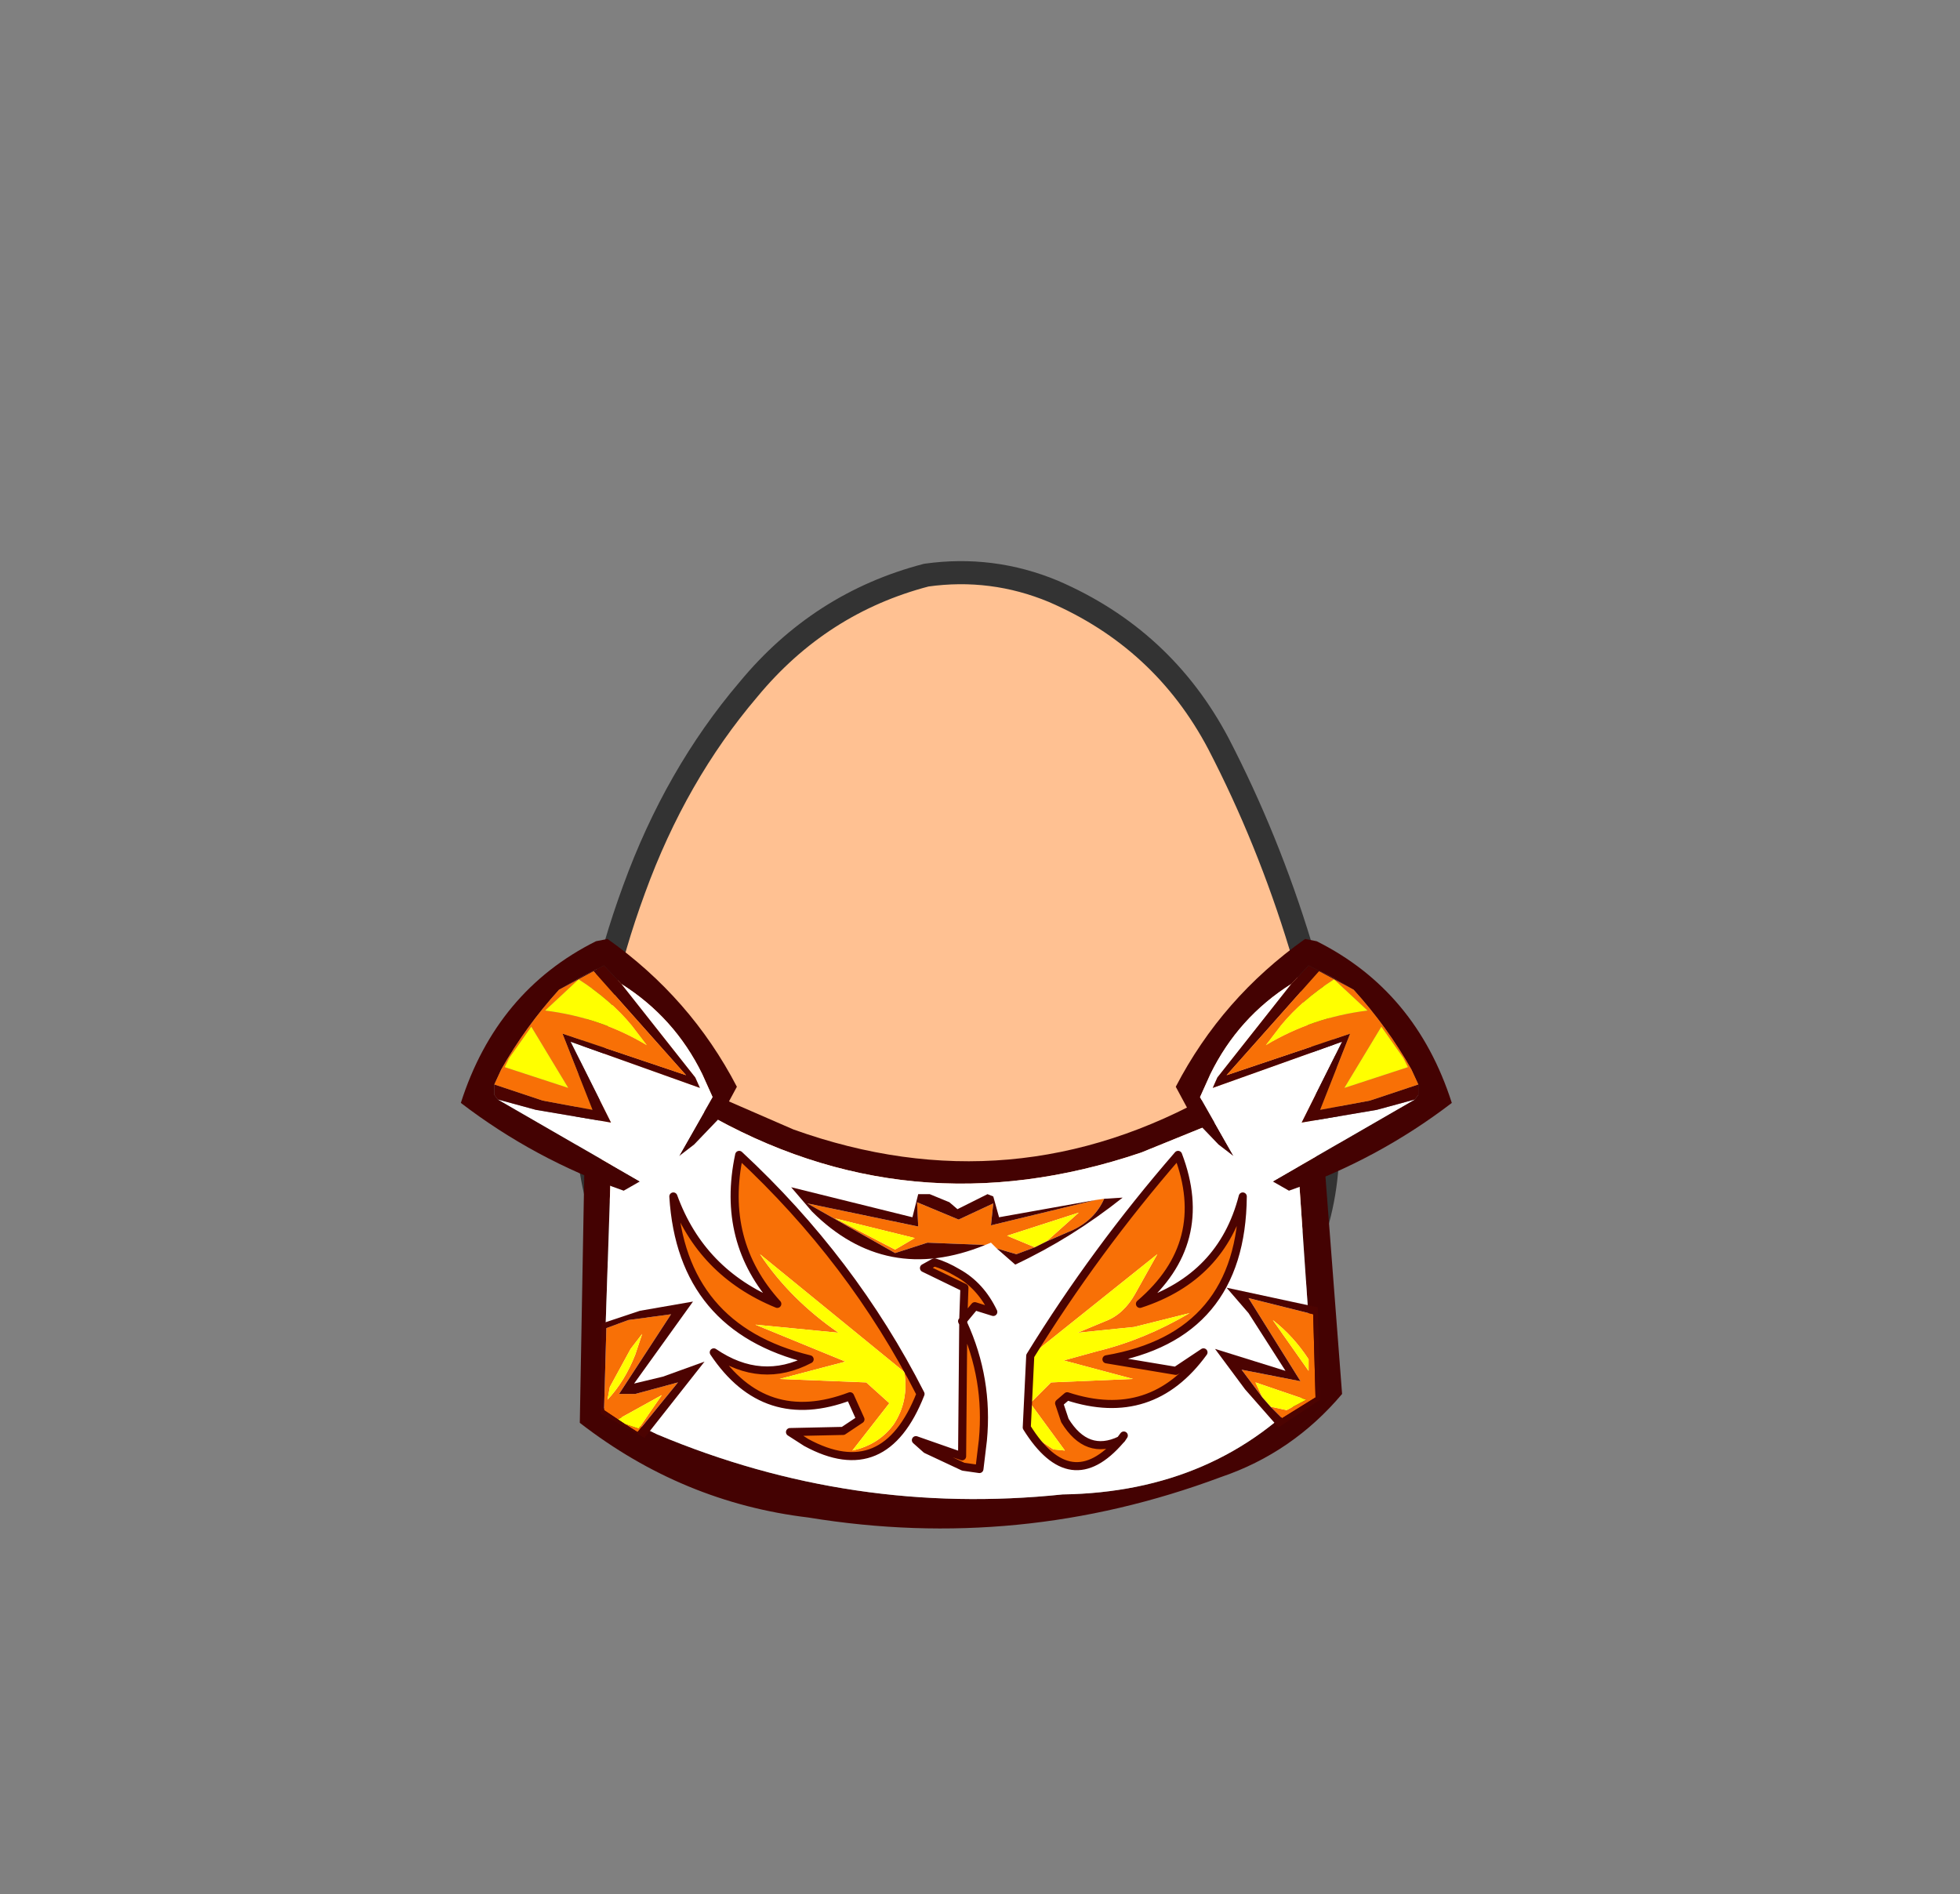 <?xml version="1.0" encoding="UTF-8" standalone="no"?>
<svg xmlns:xlink="http://www.w3.org/1999/xlink" height="82.0px" width="84.85px" xmlns="http://www.w3.org/2000/svg">
  <rect width="100%" height="100%" fill="#808080" stroke="none"/>
  <g transform="matrix(1.0, 0.0, 0.0, 1.0, 37.4, 42.25)">
    <use height="38.0" transform="matrix(1.0, 0.0, 0.0, 1.0, -11.95, -17.45)" width="32.05" xlink:href="#sprite0"/>
    <use height="38.95" transform="matrix(1.0, 0.0, 0.0, 1.0, -12.45, -17.95)" width="33.05" xlink:href="#sprite1"/>
    <use height="18.85" transform="matrix(1.0, 0.0, 0.0, 1.0, -12.3, 5.05)" width="33.0" xlink:href="#shape2"/>
    <use height="10.9" transform="matrix(1.0, 0.0, 0.0, 1.0, 13.5, -1.6)" width="11.95" xlink:href="#sprite2"/>
    <use height="10.9" transform="matrix(-1.0, 0.0, 0.0, 1.0, -5.5, -1.6)" width="11.95" xlink:href="#sprite2"/>
    <use height="13.9" transform="matrix(1.0, 0.0, 0.0, 1.0, -11.4, 7.6)" width="31.15" xlink:href="#shape4"/>
  </g>
  <defs>
    <g id="sprite0" transform="matrix(1.0, 0.0, 0.0, 1.0, -0.05, 0.0)">
      <use height="38.0" transform="matrix(1.0, 0.0, 0.0, 1.0, 0.05, 0.0)" width="32.05" xlink:href="#shape0"/>
    </g>
    <g id="shape0" transform="matrix(1.0, 0.0, 0.0, 1.0, -0.05, 0.0)">
      <path d="M27.35 7.4 Q29.5 11.55 30.9 16.15 32.35 20.85 32.05 25.65 31.7 30.6 27.85 33.75 24.05 36.95 19.1 37.8 L16.5 38.0 Q12.9 38.0 9.45 36.85 4.8 35.25 2.35 31.35 -0.2 27.4 0.05 23.0 0.25 18.6 2.05 13.7 3.85 8.75 7.0 5.05 10.1 1.3 14.7 0.1 L16.5 0.0 Q18.4 0.05 20.2 0.8 24.95 2.85 27.35 7.4" fill="#ffc192" fill-rule="evenodd" stroke="none"/>
    </g>
    <g id="sprite1" transform="matrix(1.0, 0.0, 0.0, 1.0, 0.45, 0.5)">
      <use height="38.95" transform="matrix(1.0, 0.0, 0.0, 1.0, -0.45, -0.5)" width="33.05" xlink:href="#shape1"/>
    </g>
    <g id="shape1" transform="matrix(1.0, 0.0, 0.0, 1.0, 0.45, 0.5)">
      <path d="M27.35 7.4 Q24.95 2.85 20.2 0.8 17.55 -0.3 14.7 0.1 10.1 1.3 7.0 5.05 3.85 8.75 2.05 13.7 0.25 18.6 0.05 23.0 -0.2 27.4 2.35 31.35 4.8 35.25 9.45 36.85 14.1 38.4 19.1 37.8 24.05 36.95 27.85 33.75 31.7 30.6 32.05 25.65 32.35 20.85 30.9 16.15 29.5 11.55 27.35 7.4 Z" fill="none" stroke="#333333" stroke-linecap="round" stroke-linejoin="round" stroke-width="1.0"/>
    </g>
    <g id="shape2" transform="matrix(1.0, 0.0, 0.0, 1.0, 12.3, -5.05)">
      <path d="M-10.95 8.2 L-11.3 18.7 Q-10.1 19.3 -8.95 19.85 -0.5 23.4 8.6 22.45 15.3 22.35 19.45 17.75 L18.8 8.3 19.95 8.3 20.7 18.1 Q18.55 20.65 15.45 21.7 6.75 24.95 -2.4 23.45 -7.85 22.8 -12.3 19.35 L-12.1 8.2 -10.95 8.2 M15.2 6.35 L12.0 7.65 Q1.95 11.05 -7.0 5.85 L-6.5 5.15 -3.05 6.65 Q6.45 10.05 15.2 5.05 L15.2 6.35" fill="#440202" fill-rule="evenodd" stroke="none"/>
      <path d="M18.8 8.3 L19.45 17.75 Q15.3 22.35 8.6 22.45 -0.5 23.4 -8.95 19.85 -10.1 19.3 -11.3 18.7 L-10.95 8.2 -7.0 5.85 Q1.95 11.05 12.0 7.65 L15.2 6.35 18.8 8.3" fill="#ffffff" fill-rule="evenodd" stroke="none"/>
    </g>
    <g id="sprite2" transform="matrix(1.0, 0.0, 0.0, 1.0, -0.05, -0.1)">
      <use height="10.9" transform="matrix(1.0, 0.0, 0.0, 1.0, 0.05, 0.1)" width="11.95" xlink:href="#shape3"/>
    </g>
    <g id="shape3" transform="matrix(1.0, 0.0, 0.0, 1.0, -0.05, -0.1)">
      <path d="M10.55 6.4 L10.25 5.75 Q9.2 3.9 7.75 2.3 L6.8 1.75 5.8 1.25 5.05 2.05 Q2.75 3.5 1.55 5.95 L1.1 6.95 2.55 9.5 1.9 9.0 0.75 7.8 0.05 6.5 Q2.05 2.65 5.65 0.1 L6.15 0.2 Q10.45 2.35 12.0 7.2 8.8 9.65 4.95 11.0 L4.25 10.6 10.4 7.05 10.55 6.85 10.55 6.4" fill="#440202" fill-rule="evenodd" stroke="none"/>
      <path d="M10.4 7.05 L4.25 10.6 3.35 10.95 2.55 9.5 1.1 6.95 1.55 5.95 Q2.75 3.5 5.05 2.05 L1.85 6.1 1.65 6.55 7.25 4.55 5.5 8.05 8.75 7.5 10.4 7.05" fill="#ffffff" fill-rule="evenodd" stroke="none"/>
      <path d="M10.55 6.4 L10.55 6.85 10.4 7.05 8.75 7.5 5.5 8.05 7.25 4.55 1.65 6.55 1.85 6.1 5.05 2.05 5.8 1.25 6.8 1.75 7.75 2.3 6.25 1.5 2.25 6.0 7.6 4.2 6.3 7.5 8.45 7.1 10.55 6.4" fill="#4c0301" fill-rule="evenodd" stroke="none"/>
      <path d="M7.75 2.3 Q9.2 3.9 10.25 5.75 L10.55 6.4 8.45 7.1 6.3 7.5 7.6 4.2 2.25 6.0 6.25 1.5 7.75 2.3 M6.9 1.85 Q5.5 2.75 4.6 3.85 L3.95 4.7 Q5.95 3.5 8.35 3.2 L6.9 1.85 M8.95 3.9 L7.35 6.55 10.1 5.65 9.9 5.25 8.95 3.9" fill="#f87006" fill-rule="evenodd" stroke="none"/>
      <path d="M8.95 3.9 L9.9 5.25 10.1 5.65 7.35 6.55 8.95 3.9 M6.9 1.85 L8.35 3.2 Q5.95 3.5 3.95 4.7 L4.6 3.85 Q5.5 2.75 6.9 1.85" fill="#ffff00" fill-rule="evenodd" stroke="none"/>
    </g>
    <g id="shape4" transform="matrix(1.0, 0.0, 0.0, 1.0, 11.4, -7.6)">
      <path d="M5.75 11.8 L5.5 11.55 5.25 11.65 2.75 11.55 1.35 12.0 -2.45 9.85 2.35 10.85 2.3 9.8 4.1 10.55 5.6 9.85 5.5 10.8 10.05 9.7 10.4 9.65 Q10.0 10.55 9.05 11.0 L7.9 11.5 9.3 10.25 6.2 11.25 7.4 11.75 6.6 12.05 5.75 11.8 M2.2 11.35 L-1.25 10.5 1.35 11.85 2.2 11.35 M7.2 16.45 Q10.0 11.9 13.6 7.75 15.05 11.55 11.95 14.2 15.5 13.05 16.4 9.55 16.35 15.6 10.5 16.6 L13.5 17.1 14.7 16.3 Q12.45 19.4 8.8 18.2 L8.45 18.5 8.7 19.25 Q9.65 20.8 11.1 20.1 8.95 22.6 7.05 19.55 L7.6 20.1 8.2 20.5 8.7 20.55 7.2 18.5 8.1 17.6 11.65 17.45 8.65 16.65 10.1 16.25 Q12.15 15.75 14.1 14.6 L11.7 15.2 9.25 15.45 10.45 14.95 Q11.25 14.65 11.75 13.75 L12.7 12.05 7.2 16.45 M2.6 12.65 L3.05 12.4 Q3.55 12.55 4.05 12.85 5.05 13.4 5.6 14.55 L4.8 14.3 4.3 14.9 4.35 13.5 2.6 12.65 M4.3 15.05 Q5.4 17.45 5.15 20.1 L5.0 21.35 4.3 21.25 2.7 20.5 2.25 20.1 4.25 20.8 4.3 15.05 M1.1 18.5 L-0.5 20.55 Q0.65 20.3 1.3 19.4 1.95 18.4 1.75 17.15 L-4.5 12.05 Q-3.2 14.0 -1.1 15.45 L-4.7 15.1 -0.8 16.7 -3.65 17.45 0.1 17.6 1.1 18.5 M17.6 18.65 L18.3 18.8 19.15 18.35 16.95 17.6 17.25 18.25 16.35 17.05 18.9 17.55 16.65 13.95 19.45 14.65 19.55 18.25 18.1 19.15 17.6 18.65 M19.25 16.6 Q18.6 15.6 17.7 14.9 L19.25 17.1 19.25 16.6 M-10.65 19.2 L-11.25 18.8 -11.15 15.25 -10.2 14.9 -8.35 14.65 -10.6 18.1 -9.9 18.1 -8.05 17.6 -9.8 19.75 -10.35 19.4 -9.75 19.6 -8.75 18.15 -10.65 19.2 M-11.0 17.8 L-11.1 18.35 Q-10.35 17.55 -9.9 16.4 L-9.6 15.5 -10.1 16.15 -11.0 17.8 M-3.2 19.75 L-0.9 19.7 -0.15 19.2 -0.6 18.2 Q-4.3 19.6 -6.5 16.3 -4.45 17.7 -2.35 16.6 -7.9 15.25 -8.25 9.55 -7.05 12.85 -3.75 14.2 -6.2 11.5 -5.4 7.75 -0.5 12.3 2.45 18.1 0.9 22.05 -2.5 20.2 L-3.2 19.75" fill="#f87006" fill-rule="evenodd" stroke="none"/>
      <path d="M7.9 11.5 L7.4 11.75 6.2 11.25 9.3 10.25 7.9 11.5 M2.2 11.35 L1.35 11.85 -1.25 10.5 2.2 11.35 M7.2 16.45 L12.7 12.05 11.75 13.75 Q11.25 14.65 10.45 14.95 L9.25 15.45 11.7 15.2 14.1 14.6 Q12.15 15.75 10.1 16.25 L8.65 16.65 11.65 17.45 8.1 17.6 7.2 18.5 8.7 20.55 8.2 20.5 7.6 20.1 7.05 19.55 7.2 16.45 M1.1 18.5 L0.1 17.6 -3.65 17.45 -0.8 16.7 -4.7 15.1 -1.1 15.45 Q-3.2 14.0 -4.5 12.05 L1.75 17.15 Q1.95 18.4 1.3 19.4 0.65 20.3 -0.5 20.55 L1.1 18.5 M17.25 18.25 L16.95 17.6 19.15 18.35 18.3 18.8 17.6 18.65 17.25 18.25 M19.25 16.6 L19.25 17.1 17.7 14.9 Q18.6 15.6 19.25 16.6 M-10.35 19.4 L-10.65 19.2 -8.75 18.15 -9.75 19.6 -10.35 19.4 M-11.0 17.8 L-10.1 16.15 -9.6 15.5 -9.9 16.4 Q-10.35 17.55 -11.1 18.35 L-11.0 17.8" fill="#ffff00" fill-rule="evenodd" stroke="none"/>
      <path d="M10.4 9.65 L11.2 9.6 Q9.0 11.35 6.55 12.5 L5.75 11.8 6.6 12.05 7.4 11.75 7.9 11.5 9.05 11.0 Q10.0 10.55 10.4 9.65 M5.25 11.65 Q0.95 13.4 -2.25 10.2 L-3.15 9.15 2.1 10.45 2.35 9.45 2.85 9.45 3.7 9.8 4.05 10.1 5.35 9.45 5.6 9.55 5.85 10.45 10.05 9.7 5.5 10.8 5.6 9.85 4.1 10.55 2.3 9.8 2.35 10.85 -2.45 9.85 1.35 12.0 2.75 11.55 5.25 11.65 M15.7 13.5 L19.65 14.35 19.75 18.35 17.95 19.55 16.5 17.9 15.2 16.15 18.25 17.1 16.65 14.6 15.7 13.5 M17.6 18.65 L18.1 19.15 19.55 18.25 19.45 14.65 16.65 13.95 18.9 17.55 16.35 17.05 17.25 18.25 17.6 18.65 M-11.35 15.05 L-9.7 14.5 -7.4 14.1 -9.95 17.65 -8.7 17.35 -6.9 16.7 -9.5 20.0 -11.4 18.95 -11.35 15.05 M-10.65 19.2 L-10.35 19.4 -9.8 19.75 -8.05 17.6 -9.9 18.1 -10.6 18.1 -8.35 14.65 -10.2 14.9 -11.15 15.25 -11.25 18.8 -10.65 19.2" fill="#4c0301" fill-rule="evenodd" stroke="none"/>
      <path d="M7.05 19.55 Q8.95 22.6 11.1 20.1 9.65 20.8 8.7 19.25 L8.45 18.5 8.8 18.2 Q12.45 19.4 14.7 16.3 L13.5 17.1 10.5 16.6 Q16.35 15.6 16.4 9.55 15.5 13.05 11.95 14.2 15.05 11.55 13.6 7.75 10.0 11.9 7.2 16.45 L7.05 19.55 M2.6 12.65 L4.35 13.5 4.3 14.9 4.8 14.3 5.6 14.55 Q5.05 13.4 4.05 12.85 3.55 12.55 3.05 12.4 L2.6 12.65 M4.3 15.05 L4.25 14.95 4.3 14.9 4.3 15.05 Q5.4 17.45 5.15 20.1 L5.0 21.35 4.3 21.25 2.7 20.5 2.25 20.1 4.25 20.8 4.3 15.05 M11.1 20.1 L11.25 19.9 11.15 20.05 11.1 20.1 M-3.2 19.75 L-0.9 19.7 -0.15 19.2 -0.6 18.2 Q-4.3 19.6 -6.5 16.3 -4.45 17.7 -2.35 16.6 -7.9 15.25 -8.25 9.55 -7.05 12.85 -3.75 14.2 -6.2 11.5 -5.4 7.75 -0.5 12.3 2.45 18.1 0.9 22.05 -2.5 20.2 L-3.2 19.75" fill="none" stroke="#4c0301" stroke-linecap="round" stroke-linejoin="round" stroke-width="0.35"/>
    </g>
  </defs>
</svg>

